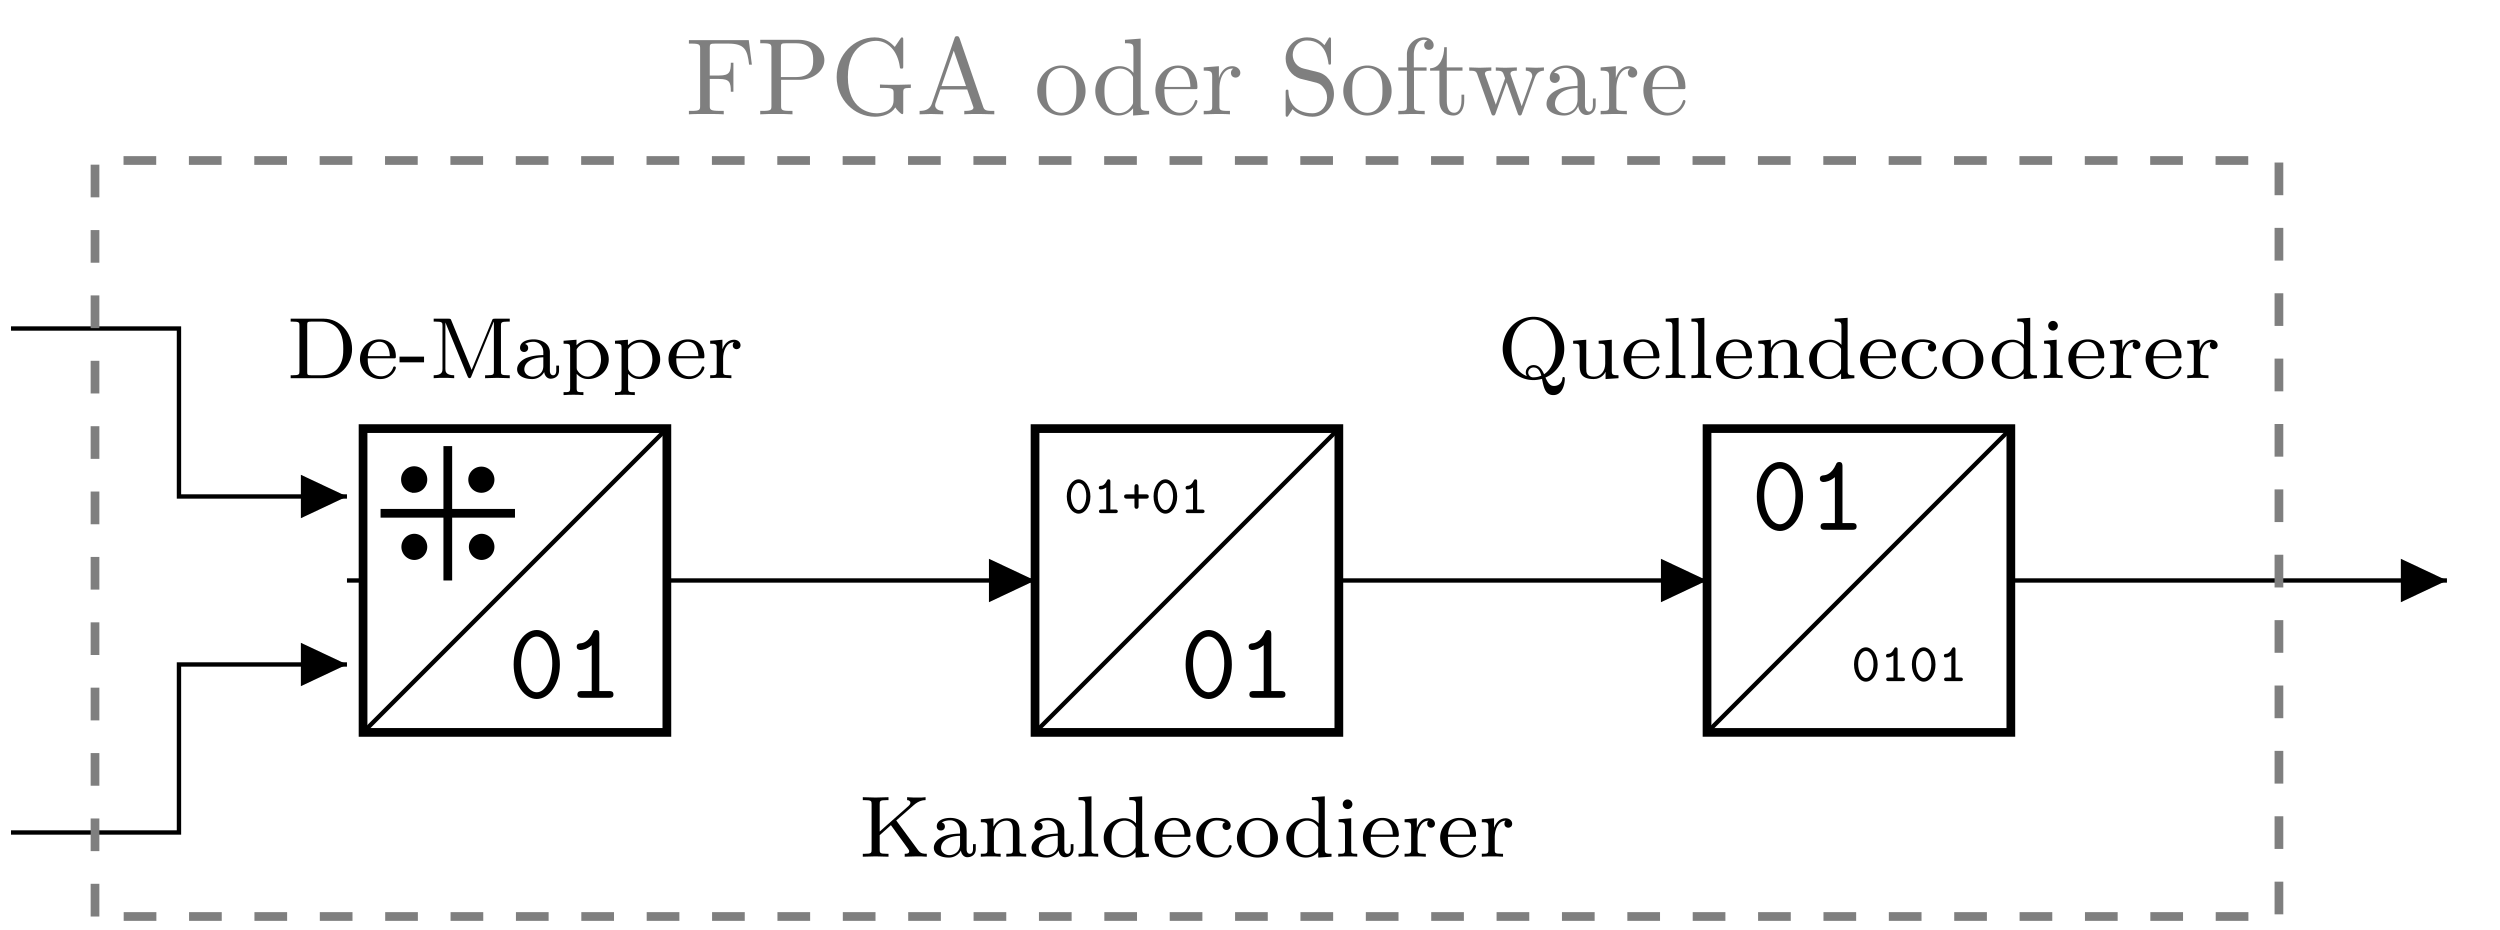 <svg xmlns="http://www.w3.org/2000/svg" xmlns:xlink="http://www.w3.org/1999/xlink" width="226.459" height="84.203"><defs><path id="c" d="M5.922-2.64c0-1.532-1.14-2.75-2.563-2.75h-3v.265h.172c.61 0 .625.078.625.375v4.11c0 .296-.015.374-.625.374H.36V0h3c1.422 0 2.563-1.187 2.563-2.64m-.797-.016c0 .406 0 1.187-.5 1.765-.266.329-.781.625-1.484.625h-.907c-.359 0-.375-.046-.375-.312v-4.234c0-.266.016-.313.375-.313h.907c.625 0 1.14.25 1.484.64.5.61.5 1.454.5 1.829m0 0"/><path id="d" d="M3.484-.953a.12.12 0 0 0-.125-.11c-.093 0-.109.063-.125.11a1.141 1.141 0 0 1-1.109.781 1.13 1.13 0 0 1-.953-.516C.938-1.062.938-1.561.938-1.796h2.328c.172 0 .218 0 .218-.187 0-.703-.39-1.532-1.5-1.532-.984 0-1.75.813-1.75 1.782 0 1.03.86 1.812 1.844 1.812 1 0 1.406-.844 1.406-1.031M2.938-2H.952c.063-1.11.735-1.297 1.031-1.297.922 0 .954 1.11.954 1.297m0 0"/><path id="e" d="M2.313-1.437v-.516H.092v.516Zm0 0"/><path id="f" d="M7.281 0v-.266H7.11c-.609 0-.625-.078-.625-.375V-4.75c0-.297.016-.375.625-.375h.172v-.266H5.953c-.219 0-.234.032-.281.172L3.828-.75 2-5.203c-.062-.156-.062-.188-.281-.188H.39v.266h.172c.609 0 .625.078.625.375v3.906c0 .203 0 .578-.797.578V0c.343-.031.718-.031.922-.031.203 0 .578 0 .937.031v-.266c-.797 0-.797-.375-.797-.578v-4.203l2 4.86c.047.093.078.187.188.187.093 0 .14-.094.172-.187L5.828-5.11l.016.015V-.64c0 .297-.016.375-.625.375h-.172V0l1.11-.031Zm0 0"/><path id="g" d="M4.063-.703v-.438h-.25v.438c0 .312-.126.437-.282.437-.297 0-.297-.359-.297-.437v-1.64c0-.782-.75-1.173-1.468-1.173-.657 0-1.235.25-1.235.766 0 .234.156.375.375.375s.36-.156.36-.36c0-.187-.11-.328-.282-.359.282-.203.72-.203.766-.203.438 0 .89.313.89.953v.25c-.468.016-.984.047-1.546.266-.688.312-.828.766-.828 1.016 0 .687.797.89 1.343.89a1.23 1.23 0 0 0 1.11-.64c.031.296.234.609.594.609.078 0 .75-.031.75-.75M2.64-1.11c0 .765-.657.968-.97.968-.405 0-.75-.28-.75-.656 0-.515.485-1.062 1.72-1.094Zm0 0"/><path id="h" d="M4.375-1.703c0-.984-.797-1.781-1.75-1.781-.312 0-.766.078-1.172.5v-.5l-1.172.093v.266c.563 0 .594.047.594.375V.922c0 .344-.094.344-.594.344v.265C.61 1.5.97 1.5 1.171 1.5c.235 0 .563 0 .907.031v-.265c-.515 0-.61 0-.61-.344V-.391c.376.407.782.47 1.032.47 1 0 1.875-.766 1.875-1.782m-.703 0c0 .906-.578 1.562-1.203 1.562-.281 0-.64-.125-.906-.515-.094-.14-.094-.14-.094-.297v-1.672c.187-.312.578-.61 1.078-.61.61 0 1.125.672 1.125 1.532m0 0"/><path id="i" d="M3.031-2.984c0-.282-.25-.5-.594-.5-.515 0-.874.39-1.03.828H1.39v-.828l-1.11.093v.266c.532 0 .594.047.594.438V-.61c0 .343-.094.343-.594.343V0c.297-.031.735-.031.922-.031.469 0 .484 0 1 .031v-.266h-.156c-.578 0-.594-.078-.594-.359v-1.172c0-.594.25-1.453 1-1.469-.047.032-.125.094-.125.282 0 .25.188.359.344.359.187 0 .36-.125.36-.36m0 0"/><path id="j" d="M6.14 0v-.266c-.28 0-.546 0-.78-.312L3.374-3.281l1.547-1.36c.516-.468.937-.484 1.11-.484v-.266c-.298.032-.313.032-.735.032-.39 0-.422 0-.938-.032v.266c.157 0 .297.078.297.234 0 .063-.031.172-.172.297L1.875-2.28V-4.75c0-.297.016-.375.625-.375h.172v-.266L1.5-5.359.344-5.391v.266h.172c.609 0 .625.078.625.375v4.11c0 .296-.016.374-.625.374H.344V0L1.5-.031 2.672 0v-.266H2.5c-.61 0-.625-.078-.625-.375v-1.312l1.016-.906L4.42-.75c.079.11.126.172.126.266 0 .218-.266.218-.406.218V0l1.078-.031c.203 0 .656 0 .922.031m0 0"/><path id="k" d="M4.438 0v-.266c-.516 0-.61 0-.61-.343v-1.782c0-.656-.297-1.093-1.125-1.093-.781 0-1.14.578-1.234.765v-.765l-1.14.093v.266c.53 0 .593.047.593.438V-.61c0 .343-.094.343-.594.343V0c.328-.031.688-.031.89-.031.235 0 .563 0 .907.031v-.266c-.5 0-.61 0-.61-.343v-1.438c0-.828.641-1.219 1.126-1.219.468 0 .593.344.593.844v1.813c0 .343-.093.343-.593.343V0c.328-.031.687-.031.89-.031.235 0 .563 0 .906.031m0 0"/><path id="l" d="M2.11 0v-.266c-.5 0-.61 0-.61-.343v-4.86L.328-5.39v.266c.547 0 .61.047.61.438V-.61c0 .343-.094.343-.61.343V0c.313-.031.75-.031.89-.031.157 0 .579 0 .891.031m0 0"/><path id="m" d="M4.375 0v-.266c-.547 0-.61-.046-.61-.437V-5.47l-1.171.078v.266c.531 0 .61.047.61.438v1.671a1.4 1.4 0 0 0-1.063-.468c-.985 0-1.86.765-1.86 1.78A1.77 1.77 0 0 0 2.062.079c.47 0 .844-.219 1.11-.5v.5ZM3.172-.984c0 .14 0 .172-.125.343a1.17 1.17 0 0 1-.953.5 1.01 1.01 0 0 1-.86-.484c-.218-.312-.25-.687-.25-1.062 0-.454.063-.782.25-1.063.188-.281.547-.516.938-.516.39 0 .765.204 1 .61Zm0 0"/><path id="n" d="M3.484-.953c0-.094-.109-.094-.125-.094-.062 0-.093.016-.125.094-.046.156-.28.781-1.062.781-.485 0-1.188-.375-1.188-1.547 0-1.125.579-1.562 1.157-1.562.062 0 .484 0 .765.156-.219.063-.25.25-.25.344 0 .203.14.36.36.36.218 0 .375-.142.375-.376 0-.484-.532-.719-1.282-.719A1.807 1.807 0 0 0 .281-1.703c0 1 .813 1.781 1.813 1.781 1.11 0 1.39-.937 1.39-1.031m0 0"/><path id="o" d="M3.953-1.687c0-.985-.828-1.829-1.86-1.829-1.046 0-1.859.844-1.859 1.829 0 1 .844 1.765 1.86 1.765 1.015 0 1.86-.765 1.86-1.765M3.25-1.75c0 .36-.016.797-.25 1.125-.203.313-.562.453-.906.453-.422 0-.766-.203-.938-.469C.97-.969.938-1.359.938-1.75c0-.297 0-.781.25-1.11.203-.28.53-.437.906-.437.406 0 .75.203.922.469.218.328.234.765.234 1.078m0 0"/><path id="p" d="M2.047 0v-.266c-.516 0-.547-.03-.547-.343v-2.875l-1.14.093v.266c.5 0 .578.047.578.422V-.61c0 .343-.094.343-.61.343V0c.313-.031.75-.031.875-.031.094 0 .578 0 .844.031m-.438-4.75a.436.436 0 0 0-.437-.437.427.427 0 0 0-.438.437c0 .234.188.438.438.438a.447.447 0 0 0 .437-.438m0 0"/><path id="q" d="M6.094.078c0-.078 0-.187-.11-.187-.093 0-.109.078-.109.14-.047.485-.437.672-.75.672-.328 0-.531-.187-.781-.765.718-.282 1.703-1.188 1.703-2.61 0-1.594-1.25-2.89-2.781-2.89-1.563 0-2.797 1.312-2.797 2.89C.469-1.078 1.734.172 3.266.172c.25 0 .515-.047.765-.11.157.797.297 1.47 1.032 1.47.828 0 1.03-1.016 1.03-1.454m-.844-2.75c0 .985-.312 1.828-1.031 2.313-.313-.735-.688-.828-.953-.828-.407 0-.703.296-.703.671 0 .141.062.266.093.329-.844-.329-1.39-1.157-1.39-2.485 0-1.906 1.109-2.64 1.984-2.64.906 0 2 .765 2 2.64M3.969-.234a1.694 1.694 0 0 1-.703.156.446.446 0 0 1-.485-.438.47.47 0 0 1 .485-.453c.39 0 .578.282.703.735m0 0"/><path id="r" d="M4.438 0v-.266c-.547 0-.61-.046-.61-.437v-2.781l-1.187.093v.266c.53 0 .593.047.593.438v1.374c0 .672-.406 1.172-1 1.172-.687 0-.718-.343-.718-.734v-2.61L.328-3.39v.266c.594 0 .594.016.594.719v1.187c0 .563 0 1.297 1.265 1.297.735 0 1.032-.562 1.063-.64h.016v.64Zm0 0"/><path id="s" d="M4.688-3.016c0-1.828-1.016-3.125-2.094-3.125C1.484-6.14.5-4.812.5-3.016.5-1.187 1.5.11 2.594.11c1.094 0 2.094-1.328 2.094-3.125M4-3.125C4-1.656 3.36-.5 2.594-.5c-.781 0-1.422-1.156-1.422-2.625 0-1.437.687-2.422 1.422-2.422.719 0 1.406.969 1.406 2.422m0 0"/><path id="t" d="M4.36-.297c0-.312-.235-.312-.391-.312h-.89v-5.125c0-.157 0-.407-.298-.407-.187 0-.25.11-.297.235-.375.843-.89.953-1.078.968-.156.016-.375.032-.375.313 0 .234.188.297.328.297.188 0 .594-.063 1.032-.438v4.157h-.907c-.156 0-.39 0-.39.312 0 .297.25.297.39.297H3.97c.156 0 .39 0 .39-.297m0 0"/><path id="u" d="M2.375-1.5c0-.922-.516-1.562-1.062-1.562-.563 0-1.079.656-1.079 1.546C.234-.594.75.047 1.313.047c.562 0 1.062-.656 1.062-1.547M2-1.562c0 .718-.312 1.28-.687 1.28-.391 0-.704-.562-.704-1.28 0-.704.344-1.172.704-1.172.359 0 .687.468.687 1.172m0 0"/><path id="v" d="M2.234-.156c0-.172-.156-.172-.218-.172h-.453V-2.86c0-.063 0-.203-.157-.203-.11 0-.125.062-.156.109-.219.453-.437.484-.594.484-.078.016-.14.063-.14.172 0 .063.015.156.172.156.234 0 .437-.14.5-.187v2H.75c-.062 0-.219 0-.219.172C.531 0 .687 0 .75 0h1.266c.062 0 .218 0 .218-.156m0 0"/><path id="w" d="M2.422-1.5c0-.203-.188-.203-.235-.203H1.5v-.688c0-.046 0-.234-.187-.234-.188 0-.188.188-.188.234v.688H.438c-.063 0-.25 0-.25.187 0 .204.187.204.25.204h.687v.687c0 .047 0 .234.188.234.187 0 .187-.187.187-.234v-.687h.688c.046 0 .234 0 .234-.188m0 0"/><path id="y" d="M6.031-4.5 5.75-6.719H.328v.313h.235c.765 0 .78.11.78.468v5.172c0 .344-.015.454-.78.454H.328V0c.344-.031 1.11-.031 1.5-.031.406 0 1.297 0 1.656.031v-.312h-.328c-.937 0-.937-.125-.937-.47v-2.421h.86c.937 0 1.046.312 1.046 1.156h.234v-2.625h-.234c0 .828-.11 1.156-1.047 1.156h-.86v-2.5c0-.328.016-.39.485-.39h1.188c1.484 0 1.734.547 1.89 1.906Zm0 0"/><path id="z" d="M6.156-4.906c0-.969-.968-1.844-2.328-1.844H.344v.313h.234c.766 0 .781.109.781.468v5.203c0 .344-.015.454-.78.454H.343V0c.344-.031 1.078-.031 1.453-.031s1.11 0 1.469.031v-.312h-.25c-.75 0-.782-.11-.782-.454v-2.359h1.672c1.188 0 2.25-.797 2.25-1.781m-1.015 0c0 .468 0 1.531-1.563 1.531h-1.36v-2.672c0-.328.016-.39.485-.39h.875c1.563 0 1.563 1.046 1.563 1.53m0 0"/><path id="A" d="M7.266-2.39v-.313l-1.22.031c-.39 0-1.234 0-1.577-.031v.312h.312c.89 0 .922.11.922.47v.64c0 1.11-1.266 1.187-1.531 1.187-.64 0-2.61-.343-2.61-3.281 0-2.953 1.954-3.281 2.547-3.281 1.063 0 1.954.89 2.157 2.343.015.141.015.172.156.172.156 0 .156-.03.156-.25v-2.328c0-.172 0-.25-.11-.25-.046 0-.077 0-.155.125l-.5.735c-.313-.313-.844-.86-1.829-.86-1.828 0-3.437 1.563-3.437 3.594C.547-1.359 2.14.219 4.016.219c.718 0 1.5-.266 1.843-.844.125.219.516.61.625.61.094 0 .094-.079.094-.22v-1.718c0-.39.031-.438.688-.438m0 0"/><path id="B" d="M7.078 0v-.312h-.172c-.593 0-.734-.063-.843-.391L3.938-6.875c-.063-.125-.079-.203-.235-.203-.156 0-.187.062-.234.203L1.422-.969c-.172.5-.578.657-1.11.657V0l1.016-.031L2.453 0v-.312c-.484 0-.734-.235-.734-.5 0-.032.015-.125.015-.141l.454-1.297h2.437l.531 1.516a.368.368 0 0 1 .032.125c0 .297-.563.297-.829.297V0c.36-.031 1.047-.031 1.422-.031ZM4.516-2.562h-2.22l1.11-3.204Zm0 0"/><path id="C" d="M4.656-2.11c0-1.265-1-2.312-2.187-2.312C1.234-4.422.28-3.344.28-2.109.281-.844 1.297.109 2.453.109a2.204 2.204 0 0 0 2.203-2.218m-.828-.078c0 .344 0 .891-.219 1.313-.218.453-.64.734-1.14.734-.422 0-.86-.203-1.125-.656-.25-.437-.25-1.047-.25-1.39 0-.391 0-.922.234-1.36a1.324 1.324 0 0 1 1.125-.656c.438 0 .86.219 1.125.64.25.422.25 1 .25 1.376m0 0"/><path id="D" d="M5.203 0v-.312c-.687 0-.766-.063-.766-.547v-6l-1.421.109v.313c.687 0 .765.062.765.546v2.141a1.547 1.547 0 0 0-1.25-.61c-1.156 0-2.203.97-2.203 2.235 0 1.25.969 2.234 2.094 2.234.64 0 1.078-.343 1.328-.656V.11ZM3.75-1.172c0 .188 0 .203-.11.375-.296.469-.734.688-1.156.688-.453 0-.812-.25-1.046-.625-.25-.407-.282-.97-.282-1.375 0-.375.016-.97.313-1.407.203-.312.578-.625 1.11-.625.343 0 .765.141 1.062.579.109.171.109.187.109.374Zm0 0"/><path id="E" d="M4.094-1.172c0-.11-.078-.125-.125-.125-.094 0-.11.063-.125.14C3.5-.14 2.609-.14 2.516-.14c-.5 0-.891-.296-1.125-.656-.297-.484-.297-1.125-.297-1.484h2.75c.219 0 .25 0 .25-.203 0-.985-.532-1.938-1.766-1.938-1.14 0-2.047 1.016-2.047 2.25C.281-.844 1.312.11 2.453.11c1.203 0 1.64-1.093 1.64-1.28m-.64-1.312H1.108c.063-1.47.891-1.72 1.22-1.72 1.015 0 1.124 1.329 1.124 1.72m0 0"/><path id="F" d="M3.594-3.766c0-.312-.313-.593-.735-.593-.718 0-1.078.656-1.203 1.078V-4.36L.281-4.25v.297c.688 0 .766.078.766.562V-.75c0 .438-.11.438-.766.438V0l1.125-.031c.39 0 .86 0 1.25.031v-.312h-.203c-.734 0-.75-.11-.75-.454v-1.53c0-.97.406-1.845 1.156-1.845h.11a.43.43 0 0 0-.219.391c0 .281.203.422.422.422a.421.421 0 0 0 .422-.438m0 0"/><path id="G" d="M4.922-1.844c0-.984-.64-1.797-1.469-1.984l-1.265-.313c-.626-.14-1-.671-1-1.25 0-.687.53-1.296 1.296-1.296 1.657 0 1.875 1.625 1.938 2.062 0 .063 0 .125.11.125.124 0 .124-.047.124-.234V-6.72c0-.172 0-.25-.11-.25-.062 0-.077.016-.14.14l-.343.563c-.297-.296-.704-.703-1.579-.703-1.109 0-1.937.875-1.937 1.922 0 .828.531 1.547 1.297 1.813.11.03.61.156 1.312.328.266.062.563.125.828.5.22.25.313.578.313.906 0 .703-.5 1.406-1.328 1.406-.281 0-1.031-.047-1.563-.531-.562-.531-.593-1.156-.61-1.516 0-.093-.077-.093-.109-.093-.14 0-.14.062-.14.234v1.984c0 .157 0 .235.11.235.077 0 .077-.016.155-.125 0 0 .032-.047.36-.563.297.328.937.688 1.812.688 1.157 0 1.938-.969 1.938-2.063m0 0"/><path id="H" d="M3.531-6.266c0-.375-.375-.703-.89-.703A1.54 1.54 0 0 0 1.109-5.39v1.141H.33v.297h.78V-.75c0 .438-.109.438-.78.438V0l1.14-.031c.39 0 .86 0 1.25.031v-.312h-.203c-.735 0-.766-.11-.766-.454v-3.187h1.14v-.297H1.735v-1.156c0-.86.47-1.344.907-1.344.03 0 .172 0 .328.078a.418.418 0 0 0-.297.406c0 .235.156.422.422.422.281 0 .437-.187.437-.422m0 0"/><path id="I" d="M3.281-1.219v-.562h-.25v.531c0 .734-.297 1.11-.656 1.11-.672 0-.672-.891-.672-1.063v-2.75h1.422v-.297H1.703v-1.828H1.47c-.016.812-.313 1.875-1.281 1.906v.219h.843v2.734C1.031-.016 1.953.11 2.297.11c.703 0 .984-.703.984-1.328m0 0"/><path id="J" d="M6.938-3.953v-.297c-.22.016-.5.031-.72.031l-.921-.031v.297c.36.015.578.187.578.484 0 .047 0 .078-.047.203L4.922-.734 3.953-3.5c-.047-.11-.047-.14-.047-.187 0-.266.375-.266.578-.266v-.297l-1.03.031c-.298 0-.579-.015-.876-.031v.297c.36 0 .516.015.625.156.047.047.156.344.219.531L2.578-.875 1.641-3.5c-.047-.125-.047-.14-.047-.187 0-.266.375-.266.578-.266v-.297l-1.078.031-.922-.031v.297c.5 0 .625.031.734.344l1.25 3.5c.047.14.078.218.203.218s.157-.062.204-.203l1-2.797 1 2.813c.046.11.062.187.203.187.125 0 .156-.093.187-.187L6.11-3.312c.188-.5.485-.626.829-.641m0 0"/><path id="K" d="M4.766-.875v-.562h-.25v.562c0 .563-.235.625-.344.625-.328 0-.375-.437-.375-.484V-2.72c0-.406 0-.797-.344-1.156-.39-.39-.89-.547-1.36-.547-.812 0-1.484.469-1.484 1.11 0 .296.188.468.454.468a.444.444 0 0 0 .453-.453c0-.125-.047-.453-.516-.453.281-.344.75-.453 1.078-.453.485 0 1.047.375 1.047 1.266v.359c-.516.031-1.203.062-1.828.36-.734.327-.984.843-.984 1.28C.313-.14 1.28.11 1.89.11 2.547.11 3-.28 3.188-.75c.046.39.312.813.765.813.219 0 .813-.141.813-.938m-1.641-.5c0 .938-.719 1.266-1.156 1.266-.485 0-.89-.344-.89-.844 0-.531.405-1.36 2.046-1.422Zm0 0"/><clipPath id="a"><path d="M.793 29H32v17H.793Zm0 0"/></clipPath><clipPath id="b"><path d="M.793 59H32v17H.793Zm0 0"/></clipPath><clipPath id="x"><path d="M8 14h199v69.414H8Zm0 0"/></clipPath></defs><g clip-path="url(#a)"><path fill="none" stroke="#000" stroke-miterlimit="10" stroke-width=".395" d="M.996 29.758h15.215v15.215h7.61m0 0h7.609"/></g><path d="M27.254 44.973v1.968l4.176-1.968-4.176-1.965Zm0 0"/><g clip-path="url(#b)"><path fill="none" stroke="#000" stroke-miterlimit="10" stroke-width=".395" d="M.996 75.41h15.215V60.191h7.61m0 0h7.609"/></g><path d="M27.254 60.191v1.965l4.176-1.965-4.176-1.964Zm0 0"/><path fill="none" stroke="#000" stroke-miterlimit="10" stroke-width=".395" d="M31.43 52.582h1.457m27.52 0h33.351m27.52 0h33.351m27.52 0h20.48m0 0h19.024"/><path fill="none" stroke="#000" stroke-miterlimit="10" stroke-width=".79" d="M32.887 38.824h27.52v27.52h-27.52Zm0 0"/><path fill="none" stroke="#000" stroke-miterlimit="10" stroke-width=".395" d="m32.887 66.344 27.52-27.52"/><use xlink:href="#c" x="25.969" y="34.258"/><use xlink:href="#d" x="32.373" y="34.258"/><use xlink:href="#e" x="36.099" y="34.258"/><use xlink:href="#f" x="38.894" y="34.258"/><use xlink:href="#g" x="46.576" y="34.258"/><use xlink:href="#h" x="50.769" y="34.258"/><use xlink:href="#h" x="55.427" y="34.258"/><use xlink:href="#d" x="60.322" y="34.258"/><use xlink:href="#i" x="64.049" y="34.258"/><path fill="none" stroke="#000" stroke-miterlimit="10" stroke-width=".79" d="M93.758 38.824h27.52v27.52h-27.52Zm0 0"/><path d="M89.582 52.582v1.969l4.176-1.969-4.176-1.965Zm0 0"/><path fill="none" stroke="#000" stroke-miterlimit="10" stroke-width=".395" d="m93.758 66.344 27.52-27.52"/><use xlink:href="#j" x="77.812" y="77.604"/><use xlink:href="#g" x="84.325" y="77.604"/><use xlink:href="#k" x="88.518" y="77.604"/><use xlink:href="#g" x="93.176" y="77.604"/><use xlink:href="#l" x="97.369" y="77.604"/><use xlink:href="#m" x="99.698" y="77.604"/><use xlink:href="#d" x="104.356" y="77.604"/><use xlink:href="#n" x="108.083" y="77.604"/><use xlink:href="#o" x="111.809" y="77.604"/><use xlink:href="#m" x="116.239" y="77.604"/><use xlink:href="#p" x="120.897" y="77.604"/><use xlink:href="#d" x="123.226" y="77.604"/><use xlink:href="#i" x="126.953" y="77.604"/><use xlink:href="#d" x="130.221" y="77.604"/><use xlink:href="#i" x="133.948" y="77.604"/><path fill="none" stroke="#000" stroke-miterlimit="10" stroke-width=".79" d="M154.63 38.824h27.519v27.52h-27.52Zm0 0"/><path d="M150.453 52.582v1.969l4.176-1.969-4.176-1.965Zm0 0"/><path fill="none" stroke="#000" stroke-miterlimit="10" stroke-width=".395" d="m154.63 66.344 27.519-27.52"/><use xlink:href="#q" x="135.65" y="34.258"/><use xlink:href="#r" x="142.172" y="34.258"/><use xlink:href="#d" x="146.83" y="34.258"/><use xlink:href="#l" x="150.557" y="34.258"/><use xlink:href="#l" x="152.886" y="34.258"/><use xlink:href="#d" x="155.215" y="34.258"/><use xlink:href="#k" x="158.942" y="34.258"/><use xlink:href="#m" x="163.6" y="34.258"/><use xlink:href="#d" x="168.258" y="34.258"/><use xlink:href="#n" x="171.985" y="34.258"/><use xlink:href="#o" x="175.711" y="34.258"/><use xlink:href="#m" x="180.141" y="34.258"/><use xlink:href="#p" x="184.799" y="34.258"/><use xlink:href="#d" x="187.128" y="34.258"/><use xlink:href="#i" x="190.855" y="34.258"/><use xlink:href="#d" x="194.123" y="34.258"/><use xlink:href="#i" x="197.85" y="34.258"/><path d="M217.477 52.582v1.969l4.175-1.969-4.175-1.965Zm0 0"/><path fill="none" stroke="#000" stroke-miterlimit="10" stroke-width=".79" d="M40.563 40.41v12.172M34.473 46.496h12.176"/><path stroke="#000" stroke-miterlimit="10" stroke-width=".395" d="M38.504 43.453a.987.987 0 1 0-1.973 0c0 .543.442.988.985.988a.99.99 0 0 0 .988-.988ZM44.59 43.453a.986.986 0 1 0-1.973 0 .99.99 0 0 0 .989.988.989.989 0 0 0 .984-.988ZM38.504 49.54a.99.99 0 0 0-.988-.99.989.989 0 0 0 0 1.977.987.987 0 0 0 .988-.988ZM44.59 49.54a.989.989 0 0 0-.984-.99.99.99 0 0 0 0 1.977.986.986 0 0 0 .984-.988Zm0 0"/><use xlink:href="#s" x="46.028" y="63.208"/><use xlink:href="#t" x="51.209" y="63.208"/><use xlink:href="#u" x="96.398" y="46.482"/><use xlink:href="#v" x="99.018" y="46.482"/><use xlink:href="#w" x="101.638" y="46.482"/><use xlink:href="#u" x="104.259" y="46.482"/><use xlink:href="#v" x="106.879" y="46.482"/><use xlink:href="#s" x="106.897" y="63.208"/><use xlink:href="#t" x="112.079" y="63.208"/><use xlink:href="#s" x="158.638" y="47.99"/><use xlink:href="#t" x="163.819" y="47.99"/><use xlink:href="#u" x="167.709" y="61.7"/><use xlink:href="#v" x="170.329" y="61.7"/><use xlink:href="#u" x="172.949" y="61.7"/><use xlink:href="#v" x="175.57" y="61.7"/><g clip-path="url(#x)"><path fill="none" stroke="#7F7F7F" stroke-dasharray="2.961 2.961" stroke-miterlimit="10" stroke-width=".79" d="M8.606 83.02V14.539h197.828v68.48Zm0 0"/></g><g fill="#7F7F7F"><use xlink:href="#y" x="62.076" y="10.356"/><use xlink:href="#z" x="68.52" y="10.356"/><use xlink:href="#A" x="75.241" y="10.356"/><use xlink:href="#B" x="82.989" y="10.356"/></g><use xlink:href="#C" x="93.677" y="10.356" fill="#7F7F7F"/><g fill="#7F7F7F"><use xlink:href="#D" x="98.888" y="10.356"/><use xlink:href="#E" x="104.375" y="10.356"/><use xlink:href="#F" x="108.757" y="10.356"/></g><g fill="#7F7F7F"><use xlink:href="#G" x="115.912" y="10.356"/><use xlink:href="#C" x="121.4" y="10.356"/><use xlink:href="#H" x="126.334" y="10.356"/><use xlink:href="#I" x="129.354" y="10.356"/></g><use xlink:href="#J" x="132.917" y="10.356" fill="#7F7F7F"/><g fill="#7F7F7F"><use xlink:href="#K" x="139.776" y="10.356"/><use xlink:href="#F" x="144.711" y="10.356"/><use xlink:href="#E" x="148.579" y="10.356"/></g></svg>